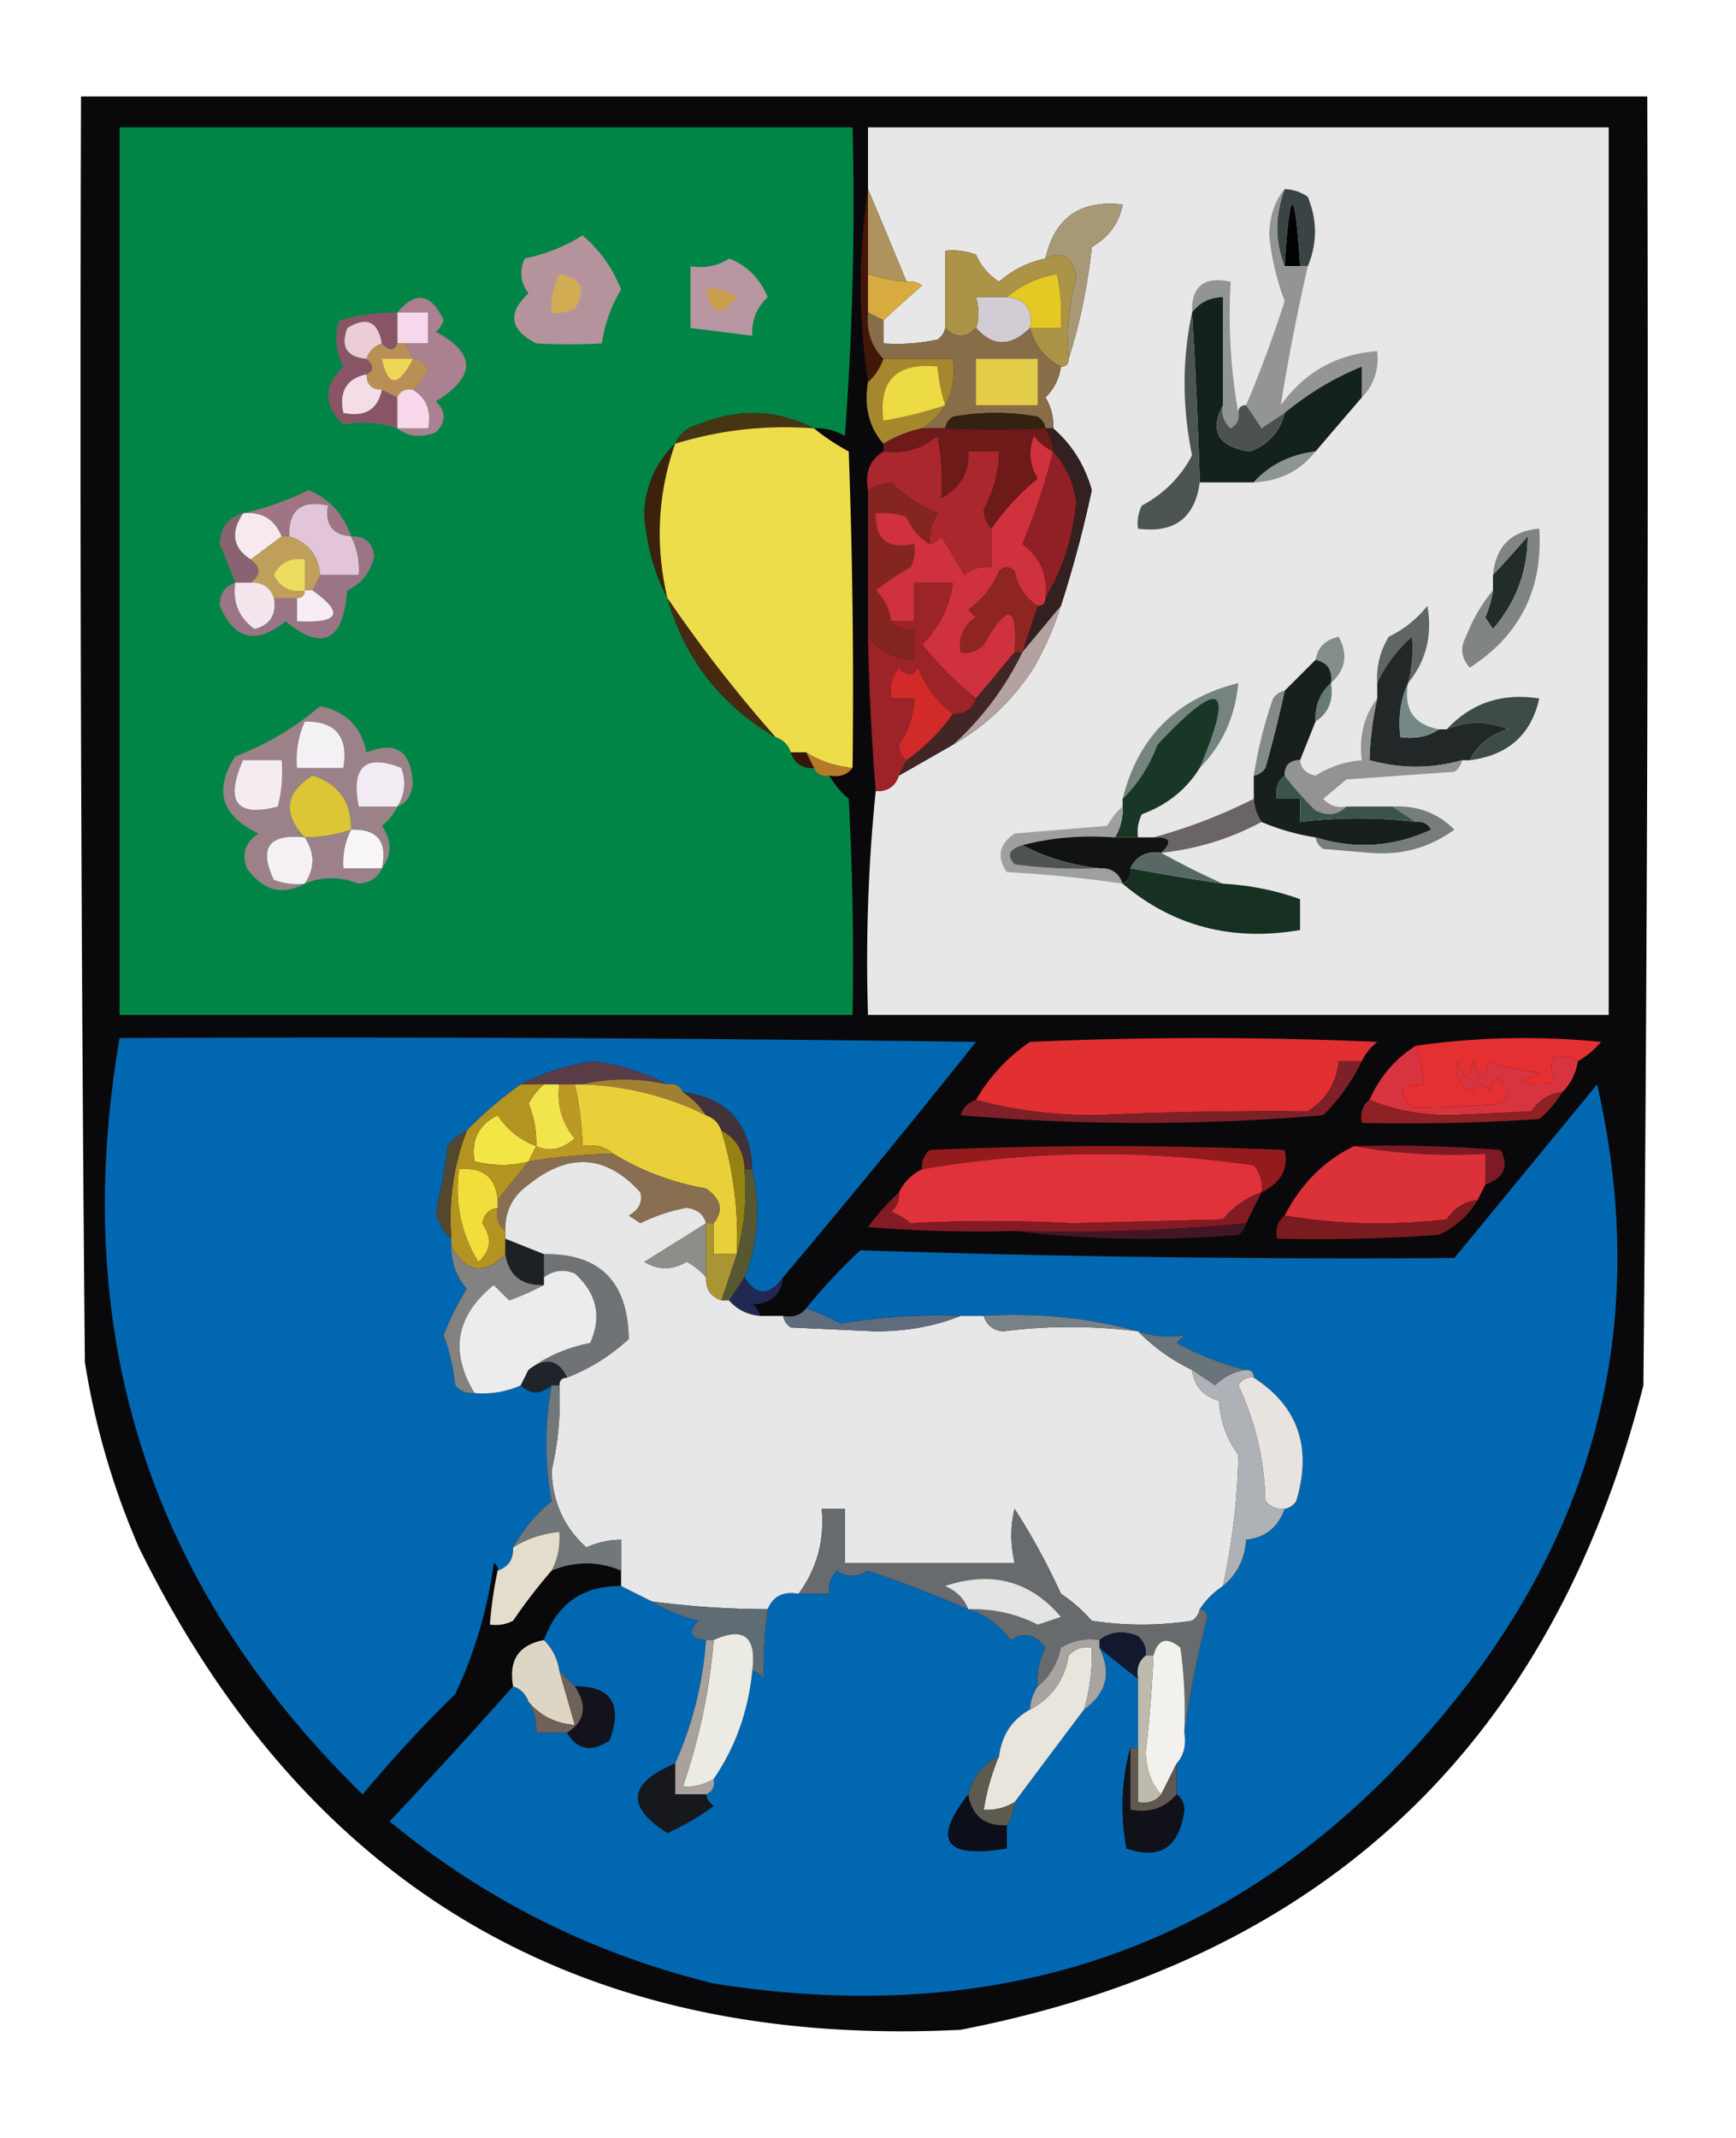 <svg xmlns="http://www.w3.org/2000/svg" width="225" height="277" style="shape-rendering:geometricPrecision;text-rendering:geometricPrecision;image-rendering:optimizeQuality;fill-rule:evenodd;clip-rule:evenodd"><path style="opacity:1" fill="#09090b" d="M10.5 12.5h203c.167 55.668 0 111.334-.5 167-11.876 46.52-41.376 74.353-88.5 83.5-49.246 2.464-84.746-18.369-106.5-62.5a99.137 99.137 0 0 1-7-24c-.5-54.666-.667-109.332-.5-164z"/><path style="opacity:1" fill="#008546" d="M105.5 55.5c-4.778-2.453-9.778-2.62-15-.5-1.442.377-2.442 1.21-3 2.5-2.471 2.384-3.805 5.384-4 9 .265 4.006 1.265 7.673 3 11 2.274 7.891 6.94 13.891 14 18 1 .333 1.667 1 2 2 .473 1.406 1.473 2.073 3 2 .342.838 1.008 1.172 2 1a10.515 10.515 0 0 0 2.5 3c.5 9.327.666 18.661.5 28h-95v-115h95a400.775 400.775 0 0 1-1 40 6.846 6.846 0 0 0-4-1z"/><path style="opacity:1" fill="#e7e7e7" d="M113.5 102.5c1.527.073 2.527-.594 3-2l7-4c4.268-2.433 7.768-5.766 10.5-10a42.3 42.3 0 0 0 3.5-8 150.777 150.777 0 0 0 4-15c-.9-3.216-2.567-5.882-5-8a6.845 6.845 0 0 0-1-4c1.13-1.122 1.797-2.456 2-4 .667 0 1-.333 1-1 1.468-4.608 2.468-9.44 3-14.5 2.206-1.25 3.539-3.084 4-5.5-5.494-.62-8.828 1.713-10 7-2.247.457-4.247 1.457-6 3-1.345-.847-2.345-2.013-3-3.5a8.435 8.435 0 0 0-4-.5v10c-.111.617-.444 1.117-1 1.5-2.31.497-4.643.663-7 .5v-3a208.311 208.311 0 0 1 5-4.5 2.427 2.427 0 0 0-2-.5 2722.24 2722.24 0 0 0-5-12v-8h96v115h-96c-.306-9.75.027-19.416 1-29z"/><path style="opacity:1" fill="#3a4444" d="M166.5 24.5a5.577 5.577 0 0 1 3 1c1.241 3.037 1.241 6.037 0 9h-1c-.667-10.667-1.333-10.667-2 0-1.282-3.23-1.282-6.564 0-10z"/><path style="opacity:1" fill="#000301" d="M168.5 34.5h-2c.667-10.667 1.333-10.667 2 0z"/><path style="opacity:1" fill="#43160a" d="M112.5 24.5v16c-.241 2.386.425 4.386 2 6-.432 1.21-1.099 2.21-2 3-1.255-8.475-1.255-16.808 0-25z"/><path style="opacity:1" fill="#a79976" d="M138.5 46.5c-.289-3.606.044-7.106 1-10.5-.525-2.764-1.858-3.598-4-2.5 1.172-5.287 4.506-7.62 10-7-.461 2.416-1.794 4.25-4 5.5-.532 5.06-1.532 9.892-3 14.5z"/><path style="opacity:1" fill="#af935c" d="M112.5 24.5a2722.24 2722.24 0 0 1 5 12 20.676 20.676 0 0 1-5-1v-11z"/><path style="opacity:1" fill="#b5939d" d="M75.5 30.5c2.198 1.85 3.864 4.183 5 7-1.286 2.126-2.12 4.459-2.5 7-2.85.15-5.683.15-8.5 0-3.426-1.76-3.76-3.926-1-6.5-1.054-1.388-1.22-2.888-.5-4.5 2.755-.57 5.255-1.57 7.5-3z"/><path style="opacity:1" fill="#b896a1" d="M94.5 33.5c2.309.888 3.976 2.554 5 5-1.45 1.35-2.117 3.017-2 5l-8-1v-8c1.915.285 3.581-.049 5-1z"/><path style="opacity:1" fill="#d2ac53" d="M72.5 35.5c2.89.499 3.556 1.999 2 4.5a4.932 4.932 0 0 1-3 .5c-.134-1.791.2-3.458 1-5z"/><path style="opacity:1" fill="#d7ab40" d="M112.5 35.5c1.617.538 3.284.871 5 1a2.427 2.427 0 0 1 2 .5 208.311 208.311 0 0 0-5 4.5l-2-1v-5z"/><path style="opacity:1" fill="#c99e4f" d="M91.5 37.5c1.478-.262 2.811.071 4 1-1.963 2.694-3.297 2.36-4-1z"/><path style="opacity:1" fill="#f6d7eb" d="M51.5 40.5h4v4h-4v-4z"/><path style="opacity:1" fill="#d4ccd4" d="M130.5 38.5c2.412.194 3.412 1.527 3 4-2.482 2.457-4.816 2.457-7 0 .426-1.028.426-2.361 0-4h4z"/><path style="opacity:1" fill="#ab9348" d="M135.5 33.5c2.142-1.098 3.475-.264 4 2.5-.956 3.394-1.289 6.894-1 10.5 0 .667-.333 1-1 1-2.022-1.007-3.355-2.674-4-5h4a24.935 24.935 0 0 0-.5-7c-2.533.45-4.7 1.45-6.5 3h-4c.426 1.639.426 2.972 0 4-1.333 1.333-2.667 1.333-4 0v-10a8.435 8.435 0 0 1 4 .5c.655 1.487 1.655 2.653 3 3.5 1.753-1.543 3.753-2.543 6-3z"/><path style="opacity:1" fill="#e4c824" d="M133.5 42.5c.412-2.473-.588-3.806-3-4 1.8-1.55 3.967-2.55 6.5-3 .497 2.31.663 4.643.5 7h-4z"/><path style="opacity:1" fill="#919594" d="M160.5 53.5c.131.876-.202 1.543-1 2-.886-.825-1.219-1.825-1-3v-14c-1.699.027-3.033.694-4 2-.116-3.41 1.55-4.744 5-4-.322 5.858.011 11.525 1 17z"/><path style="opacity:1" fill="#939594" d="M166.5 24.5c-1.282 3.436-1.282 6.77 0 10h3a285.506 285.506 0 0 0-3.5 18c3.102-4.3 7.269-6.633 12.5-7 .241 2.398-.426 4.398-2 6v-4c-3.593 1.467-6.926 3.467-10 6-.982.64-1.982 1.307-3 2a44.293 44.293 0 0 0-2-3c1.849-4.35 3.516-8.85 5-13.5a33.102 33.102 0 0 1-2-8.5c.039-2.452.706-4.452 2-6z"/><path style="opacity:1" fill="#edcdd5" d="M49.5 44.5c-1 .333-1.667 1-2 2-2.576-.222-3.41-1.555-2.5-4 2.501-1.556 4.001-.89 4.5 2z"/><path style="opacity:1" fill="#886d49" d="m112.5 40.5 2 1v3c2.357.163 4.69-.003 7-.5.556-.383.889-.883 1-1.5 1.333 1.333 2.667 1.333 4 0 2.184 2.457 4.518 2.457 7 0 .645 2.326 1.978 3.993 4 5-.203 1.544-.87 2.878-2 4a6.845 6.845 0 0 1 1 4h-1c-.111-.617-.444-1.117-1-1.5a30.499 30.499 0 0 0-11 0c-.556.383-.889.883-1 1.5h-3a10.162 10.162 0 0 0 3-3c.961-1.765 1.295-3.765 1-6h-9c-1.575-1.614-2.241-3.614-2-6z"/><path style="opacity:1" fill="#a6872e" d="M114.5 46.5h9c.295 2.235-.039 4.235-1 6a10.162 10.162 0 0 1-3 3 16.331 16.331 0 0 0-5 2c-1.869-2.135-2.536-4.802-2-8 .901-.79 1.568-1.79 2-3z"/><path style="opacity:1" fill="#895566" d="M51.5 40.5v4c-.438 1.006-1.104 1.006-2 0-.499-2.89-1.999-3.556-4.5-2-.91 2.445-.076 3.778 2.5 4 1.006.896 1.006 1.562 0 2-2.584.548-3.584 2.215-3 5 2.785.584 4.452-.416 5-3l2 1v4c-2.263-.756-4.597-.923-7-.5-2.6-2.459-2.6-4.959 0-7.5-1.02-1.932-1.187-3.932-.5-6 2.601-.73 5.101-1.063 7.5-1z"/><path style="opacity:1" fill="#ab8091" d="M51.5 55.5h4c.423-2.281-.244-3.948-2-5 .778-.656 1.444-1.489 2-2.5-.336-1.03-1.003-1.53-2-1.5l-1-2h3v-4h-4c2.37-2.84 4.37-2.506 6 1a3.646 3.646 0 0 1-1 1.5c5.21 2.791 5.21 5.791 0 9 1.333 1.333 1.333 2.667 0 4-1.887.78-3.554.613-5-.5z"/><path style="opacity:1" fill="#e3cd49" d="M126.5 46.5h8v6h-8v-6z"/><path style="opacity:1" fill="#eddb45" d="M122.5 52.5a53.796 53.796 0 0 1-8 2c-.645-5.194 1.689-7.528 7-7a20.691 20.691 0 0 0 1 5z"/><path style="opacity:1" fill="#ba8f57" d="M49.5 44.5c.896 1.006 1.562 1.006 2 0h1l1 2c.997-.03 1.664.47 2 1.5-.556 1.011-1.222 1.844-2 2.5-.992-.172-1.658.162-2 1l-2-1c-1.333 0-2-.667-2-2 1.006-.438 1.006-1.104 0-2 .333-1 1-1.667 2-2z"/><path style="opacity:1" fill="#eed756" d="M53.5 46.5c-1.874 3.665-3.207 3.665-4 0h4z"/><path style="opacity:1" fill="#f4dde6" d="M47.5 48.5c0 1.333.667 2 2 2-.548 2.584-2.215 3.584-5 3-.584-2.785.416-4.452 3-5z"/><path style="opacity:1" fill="#13221a" d="M158.5 52.5c-1.781 3.393-.614 5.393 3.5 6 2.401-.899 3.901-2.566 4.5-5 3.074-2.533 6.407-4.533 10-6v4a2968.346 2968.346 0 0 0-6 7c-3.302.412-5.969 1.745-8 4h-7a730.457 730.457 0 0 0-1-22c.967-1.306 2.301-1.973 4-2v14z"/><path style="opacity:1" fill="#f7d7e9" d="M53.5 50.5c1.756 1.052 2.423 2.719 2 5h-4v-4c.342-.838 1.008-1.172 2-1z"/><path style="opacity:1" fill="#463512" d="M105.5 55.5c-6.184-.465-12.184.201-18 2 .558-1.29 1.558-2.123 3-2.5 5.222-2.12 10.222-1.953 15 .5z"/><path style="opacity:1" fill="#342211" d="M135.5 55.5a133.39 133.39 0 0 1-13 0c.111-.617.444-1.117 1-1.5a30.499 30.499 0 0 1 11 0c.556.383.889.883 1 1.5z"/><path style="opacity:1" fill="#4b524f" d="M158.5 52.5c-.219 1.175.114 2.175 1 3 .798-.457 1.131-1.124 1-2 0-.667.333-1 1-1a44.293 44.293 0 0 1 2 3c1.018-.693 2.018-1.36 3-2-.599 2.434-2.099 4.101-4.5 5-4.114-.607-5.281-2.607-3.5-6z"/><path style="opacity:1" fill="#8c9591" d="M170.5 58.5c-1.965 2.512-4.632 3.845-8 4 2.031-2.255 4.698-3.588 8-4z"/><path style="opacity:1" fill="#6d1a19" d="M135.5 55.5c.61.891.943 1.891 1 3-.958-.453-1.792-1.12-2.5-2-.743 1.94-.576 3.774.5 5.5-2.366 1.957-4.366 4.124-6 6.5-.639-.597-.972-1.43-1-2.5 1.28-2.36 1.947-4.86 2-7.5h-4c.127 2.745-1.04 4.745-3.5 6a29.231 29.231 0 0 0-.5-8c-2.023 1.673-4.356 2.34-7 2v-1a16.331 16.331 0 0 1 5-2h3c4.158.211 8.492.211 13 0z"/><path style="opacity:1" fill="#4c5551" d="M154.5 40.5c.444 7.327.777 14.66 1 22-.627 4.619-3.294 6.619-8 6a4.934 4.934 0 0 1 .5-3c2.846-1.513 5.013-3.68 6.5-6.5-1.291-6.308-1.291-12.475 0-18.5z"/><path style="opacity:1" fill="#3c220b" d="M87.5 57.5c-2.27 6.528-2.604 13.194-1 20-1.735-3.327-2.735-6.994-3-11 .195-3.616 1.529-6.616 4-9z"/><path style="opacity:1" fill="#a9272d" d="M128.5 68.5v5c-1.322-.17-2.489.163-3.5 1l-3-5c-.383.556-.883.89-1.5 1a6.845 6.845 0 0 1 1-4c-2.289-.966-4.289-2.3-6-4a10.022 10.022 0 0 0-3 1c-.423-2.281.244-3.948 2-5 2.644.34 4.977-.327 7-2 .531 2.599.698 5.265.5 8 2.46-1.255 3.627-3.255 3.5-6h4c-.053 2.64-.72 5.14-2 7.5.028 1.07.361 1.903 1 2.5z"/><path style="opacity:1" fill="#902025" d="M136.5 58.5c1.641 1.787 2.641 3.954 3 6.5-.404 4.584-1.737 8.75-4 12.5.354-2.92-.646-5.254-3-7a85.29 85.29 0 0 0 4-12z"/><path style="opacity:1" fill="#9f7485" d="M45.5 69.5c-2.412-.194-3.412-1.527-3-4-3.45-.744-5.116.59-5 4h-1c-.9-2.227-2.567-3.227-5-3 2.88-.632 5.714-1.632 8.5-3 2.727 1.172 4.56 3.172 5.5 6z"/><path style="opacity:1" fill="#f7e9ef" d="M31.5 66.5c2.433-.227 4.1.773 5 3l-4 3c-2.345-1.488-2.679-3.488-1-6z"/><path style="opacity:1" fill="#332021" d="M135.5 55.5h1c2.433 2.118 4.1 4.784 5 8a150.777 150.777 0 0 1-4 15l-5 6 2-6c.667 0 1-.333 1-1 2.263-3.75 3.596-7.916 4-12.5-.359-2.546-1.359-4.713-3-6.5a5.727 5.727 0 0 0-1-3z"/><path style="opacity:1" fill="#e2c5d9" d="M45.5 69.5c.8 1.542 1.134 3.209 1 5h-5c-.231-2.563-1.565-4.23-4-5-.116-3.41 1.55-4.744 5-4-.412 2.473.588 3.806 3 4z"/><path style="opacity:1" fill="#85251f" d="M120.5 70.5c-1.337-.815-2.337-1.981-3-3.5a8.435 8.435 0 0 0-4-.5c-.116 3.41 1.55 4.744 5 4a4.934 4.934 0 0 1-.5 3 32.367 32.367 0 0 0-4.5 3c1.13 1.122 1.797 2.456 2 4 .709.904 1.709 1.237 3 1v4c-2.488-.183-4.488-1.183-6-3v-19a10.022 10.022 0 0 1 3-1c1.711 1.7 3.711 3.034 6 4a6.845 6.845 0 0 0-1 4z"/><path style="opacity:1" fill="#c09f5a" d="M36.5 69.5h1c2.435.77 3.769 2.437 4 5l-1 2h-1c0 .667-.333 1-1 1h-3c-.473-1.406-1.473-2.073-3-2 1.333-1 1.333-2 0-3l4-3z"/><path style="opacity:1" fill="#896371" d="M31.5 66.5c-1.679 2.512-1.345 4.512 1 6 1.333 1 1.333 2 0 3h-2a325.759 325.759 0 0 0-2-5c.061-2.153 1.061-3.486 3-4z"/><path style="opacity:1" fill="#ecdd60" d="M39.5 76.5c-1.846.278-3.18-.389-4-2 .82-1.611 2.154-2.278 4-2v4z"/><path style="opacity:1" fill="#222c29" d="M193.5 76.5v-2a208.89 208.89 0 0 0 4.5-5c-.009 4.524-1.509 8.524-4.5 12l-1-1.5a14.102 14.102 0 0 0 1-3.5z"/><path style="opacity:1" fill="#cf323c" d="M136.5 58.5a85.29 85.29 0 0 1-4 12c2.354 1.746 3.354 4.08 3 7 0 .667-.333 1-1 1-1.585-.974-2.585-2.474-3-4.5-.667-.667-1.333-.667-2 0-.864 2.071-2.197 3.738-4 5l1 1c-1.607 1.049-2.273 2.549-2 4.5 1.175.219 2.175-.114 3-1 3.105-5.474 4.438-5.14 4 1a583.831 583.831 0 0 1-5 6 45.506 45.506 0 0 1-7-7c2.248-2.237 3.581-4.904 4-8h-5v5h-3c-.203-1.544-.87-2.878-2-4a32.367 32.367 0 0 1 4.5-3 4.934 4.934 0 0 0 .5-3c-3.45.744-5.116-.59-5-4a8.435 8.435 0 0 1 4 .5c.663 1.519 1.663 2.685 3 3.5.617-.11 1.117-.444 1.5-1l3 5c1.011-.837 2.178-1.17 3.5-1v-5c1.634-2.376 3.634-4.543 6-6.5-1.076-1.726-1.243-3.56-.5-5.5.708.88 1.542 1.547 2.5 2z"/><path style="opacity:1" fill="#9c2328" d="M126.5 90.5c-.473 1.406-1.473 2.073-3 2-2.021-1.532-3.521-3.532-4.5-6-.741 1.14-1.575 1.14-2.5 0-.929 1.189-1.262 2.522-1 4h3c-.079 2.166-.746 4.166-2 6 .043.916.376 1.583 1 2l-1 2c-.473 1.406-1.473 2.073-3 2a324.751 324.751 0 0 1-1-20c1.512 1.817 3.512 2.817 6 3v-4c-1.291.237-2.291-.096-3-1h3v-5h5c-.419 3.096-1.752 5.763-4 8a45.506 45.506 0 0 0 7 7z"/><path style="opacity:1" fill="#eddd4b" d="M105.5 55.5c1.348 1.1 2.848 2.1 4.5 3 .5 13.663.667 27.33.5 41-2.185-.204-4.185-.87-6-2h-2c-.333-1-1-1.667-2-2a178.223 178.223 0 0 1-14-18c-1.604-6.806-1.27-13.472 1-20 5.816-1.799 11.816-2.465 18-2z"/><path style="opacity:1" fill="#8e2521" d="m134.5 78.5-2 6h-1c.438-6.14-.895-6.474-4-1-.825.886-1.825 1.219-3 1-.273-1.951.393-3.451 2-4.5l-1-1c1.803-1.262 3.136-2.929 4-5 .667-.667 1.333-.667 2 0 .415 2.026 1.415 3.526 3 4.5z"/><path style="opacity:1" fill="#5f6664" d="M182.5 88.5c.514-2.012.68-4.012.5-6-1.948 1.729-3.448 3.729-4.5 6a10.1 10.1 0 0 1 1.5-6 14.505 14.505 0 0 0 5-4c.68 3.78-.154 7.114-2.5 10z"/><path style="opacity:1" fill="#9b7585" d="M45.5 69.5c1.752-.082 2.752.75 3 2.5-.42 2.086-1.586 3.586-3.5 4.5-.51 6.593-3.177 7.926-8 4-3.803 3.075-6.636 2.408-8.5-2-.047-1.538.62-2.538 2-3-.368 2.556.465 4.556 2.5 6 2.02-.532 2.853-1.865 2.5-4h3v3c5.497.28 6.164-1.053 2-4l1-2h5c.134-1.791-.2-3.458-1-5z"/><path style="opacity:1" fill="#f8edf4" d="M39.5 76.5h1c4.164 2.947 3.497 4.28-2 4v-3c.667 0 1-.333 1-1z"/><path style="opacity:1" fill="#f5e6ee" d="M30.5 75.5h2c1.527-.073 2.527.594 3 2 .353 2.135-.48 3.468-2.5 4-2.035-1.444-2.868-3.444-2.5-6z"/><path style="opacity:1" fill="#808482" d="M193.5 76.5a14.102 14.102 0 0 1-1 3.5l1 1.5c2.991-3.476 4.491-7.476 4.5-12a208.89 208.89 0 0 1-4.5 5c.371-3.705 2.371-5.705 6-6 .508 7.807-2.492 13.807-9 18-1.114-1.223-1.281-2.556-.5-4 .876-2.258 2.043-4.258 3.5-6z"/><path style="opacity:1" fill="#858d8c" d="M172.5 88.5c.215-1.679-.452-2.679-2-3 .287-1.62 1.287-2.62 3-3 1.257 2.299.923 4.299-1 6z"/><path style="opacity:1" fill="#b3a29f" d="M137.5 78.5a42.3 42.3 0 0 1-3.5 8c-2.732 4.234-6.232 7.567-10.5 10 3.794-3.453 6.794-7.453 9-12l5-6z"/><path style="opacity:1" fill="#462910" d="M86.5 77.5a178.223 178.223 0 0 0 14 18c-7.06-4.109-11.726-10.109-14-18z"/><path style="opacity:1" fill="#422625" d="M131.5 84.5h1c-2.206 4.547-5.206 8.547-9 12l-7 4 1-2a25.615 25.615 0 0 0 6-6c1.527.073 2.527-.594 3-2 1.656-1.96 3.323-3.96 5-6z"/><path style="opacity:1" fill="#75847e" d="M155.5 99.5c4.586-10.828 2.752-11.828-5.5-3-1.026 2.739-2.526 5.072-4.5 7 2.014-8.014 7.014-13.014 15-15-.408 4.358-2.074 8.024-5 11z"/><path style="opacity:1" fill="#d22929" d="M123.5 92.5a25.615 25.615 0 0 1-6 6c-.624-.417-.957-1.084-1-2 1.254-1.834 1.921-3.834 2-6h-3c-.262-1.478.071-2.811 1-4 .925 1.14 1.759 1.14 2.5 0 .979 2.468 2.479 4.468 4.5 6z"/><path style="opacity:1" fill="#697975" d="M172.5 88.5c.38 2.198-.287 3.865-2 5-.098-2.053.569-3.72 2-5z"/><path style="opacity:1" fill="#222727" d="M182.5 88.5c-.968 2.107-1.302 4.44-1 7 1.915.284 3.581-.049 5-1h1c2.677-1.115 5.344-1.115 8 0-2.272.634-3.939 1.968-5 4h-1c-3.972 1.12-7.972 1.12-12 0a41.541 41.541 0 0 1 1-8v-2c1.052-2.271 2.552-4.271 4.5-6 .18 1.988.014 3.988-.5 6z"/><path style="opacity:1" fill="#18201c" d="M170.5 85.5c1.548.321 2.215 1.321 2 3-1.431 1.28-2.098 2.947-2 5l-2 5c-1.333 0-2 .667-2 2-.904.709-1.237 1.709-1 3h3v3c5.144-.619 10.144-.619 15 0 .876-.131 1.543.202 2 1-4.849 2.252-9.849 2.586-15 1a29.753 29.753 0 0 1-7-2 5.727 5.727 0 0 1-1-3v-3c.617-.111 1.117-.444 1.5-1a163.27 163.27 0 0 0 2.5-10l4-4z"/><path style="opacity:1" fill="#768885" d="M182.5 88.5c-.609 3.378.724 5.378 4 6-1.419.951-3.085 1.284-5 1-.302-2.56.032-4.893 1-7z"/><path style="opacity:1" fill="#3e4c46" d="M190.5 98.5c1.061-2.032 2.728-3.366 5-4-2.656-1.115-5.323-1.115-8 0 3.187-3.425 7.187-4.759 12-4-1.046 4.706-4.046 7.373-9 8z"/><path style="opacity:1" fill="#193726" d="M155.5 99.5c-1.75 2.81-4.25 4.81-7.5 6a4.934 4.934 0 0 0-.5 3h-3c.734-1.208 1.067-2.541 1-4v-1c1.974-1.928 3.474-4.261 4.5-7 8.252-8.828 10.086-7.828 5.5 3z"/><path style="opacity:1" fill="#848a88" d="M166.5 89.5a163.27 163.27 0 0 1-2.5 10c-.383.556-.883.889-1.5 1a56.435 56.435 0 0 1 2.5-10c.383-.556.883-.89 1.5-1z"/><path style="opacity:1" fill="#9b8288" d="M51.5 104.5c-.453.958-1.12 1.792-2 2.5 1.307 1.943 1.307 3.777 0 5.5.744-3.45-.59-5.116-4-5 .032-3.619-1.635-5.953-5-7-3.551 2.219-3.885 4.885-1 8-4.658-.485-5.992 1.348-4 5.5a8.43 8.43 0 0 0 4 .5c-2.93 1.574-5.43.908-7.5-2-.711-1.867-.211-3.367 1.5-4.5-4.834-2.307-5.834-5.64-3-10a37.507 37.507 0 0 0 11-6.5c3.333.667 5.333 2.667 6 6 3.795-1.554 5.795-.221 6 4-.14 1.53-.806 2.53-2 3z"/><path style="opacity:1" fill="#f4f1f5" d="M39.5 93.5c3.985-.06 5.652 1.94 5 6h-6c-.175-2.12.159-4.12 1-6z"/><path style="opacity:1" fill="#35150c" d="M102.5 97.5h2l1 2c-1.527.073-2.527-.594-3-2z"/><path style="opacity:1" fill="#f5ecf2" d="M31.5 98.5h5a18.437 18.437 0 0 1-.5 6c-5.349 1.395-6.849-.605-4.5-6z"/><path style="opacity:1" fill="#f2ebf3" d="M51.5 104.5h-5c-1.008-5.167.825-6.834 5.5-5 .64 1.765.473 3.432-.5 5z"/><path style="opacity:1" fill="#b67b2a" d="M104.5 97.5c1.815 1.13 3.815 1.796 6 2-.709.904-1.709 1.237-3 1-.992.172-1.658-.162-2-1l-1-2z"/><path style="opacity:1" fill="#939295" d="M178.5 90.5a41.541 41.541 0 0 0-1 8c4.028 1.12 8.028 1.12 12 0-.111.617-.444 1.117-1 1.5l-14 1-3 2.5c.825.886 1.825 1.219 3 1-1.101 1.098-2.434 1.265-4 .5a43.86 43.86 0 0 1-4-4.5c0-1.333.667-2 2-2 .12 1.086.787 1.753 2 2a13.14 13.14 0 0 1 6-2c-.389-3.053.277-5.72 2-8z"/><path style="opacity:1" fill="#dcc635" d="M45.5 107.5c-1.935.65-3.935.983-6 1-2.885-3.115-2.551-5.781 1-8 3.365 1.047 5.032 3.381 5 7z"/><path style="opacity:1" fill="#3b5449" d="M166.5 100.5a43.86 43.86 0 0 0 4 4.5c1.566.765 2.899.598 4-.5h6l3 2c-4.856-.619-9.856-.619-15 0v-3h-3c-.237-1.291.096-2.291 1-3z"/><path style="opacity:1" fill="#6a6467" d="M162.5 103.5a5.727 5.727 0 0 0 1 3c-4.033 2.176-8.367 3.51-13 4 1.531-1.425 1.198-2.091-1-2a69.195 69.195 0 0 0 13-5z"/><path style="opacity:1" fill="#9ea09f" d="M145.5 104.5c.067 1.459-.266 2.792-1 4-4.202-.317-8.202.017-12 1-1.733.508-2.066 1.341-1 2.5 3.652.499 7.318.665 11 .5 1.527-.073 2.527.594 3 2a163.52 163.52 0 0 0-15-1.5c-1.36-1.938-1.027-3.604 1-5l12-1c.566-.995 1.233-1.828 2-2.5z"/><path style="opacity:1" fill="#f6f0f4" d="M39.5 108.5c1.333 2 1.333 4 0 6a8.43 8.43 0 0 1-4-.5c-1.992-4.152-.658-5.985 4-5.5z"/><path style="opacity:1" fill="#f8f5f8" d="M45.5 107.5c3.41-.116 4.744 1.55 4 5h-5c-.134-1.792.2-3.458 1-5z"/><path style="opacity:1" fill="#111312" d="M144.5 108.5h5c2.198-.091 2.531.575 1 2-1.88-.271-3.213.396-4 2 .172.992-.162 1.658-1 2-.473-1.406-1.473-2.073-3-2-3.619-.381-6.952-1.381-10-3 3.798-.983 7.798-1.317 12-1z"/><path style="opacity:1" fill="#767d7b" d="M180.5 104.5c3.186-.163 5.853.837 8 3-3.253 2.361-6.92 3.361-11 3l-6-.5c-.556-.383-.889-.883-1-1.5 5.151 1.586 10.151 1.252 15-1-.457-.798-1.124-1.131-2-1l-3-2z"/><path style="opacity:1" fill="#4f5450" d="M132.5 109.5c3.048 1.619 6.381 2.619 10 3a60.931 60.931 0 0 1-11-.5c-1.066-1.159-.733-1.992 1-2.5z"/><path style="opacity:1" fill="#163122" d="M146.5 112.5c3.962.738 7.962 1.405 12 2 3.483.191 6.816.857 10 2v4c-8.794 1.525-16.46-.475-23-6 .838-.342 1.172-1.008 1-2z"/><path style="opacity:1" fill="#586863" d="M150.5 110.5a104.838 104.838 0 0 0 8 4 321.314 321.314 0 0 1-12-2c.787-1.604 2.12-2.271 4-2z"/><path style="opacity:1" fill="#9c818b" d="M45.5 107.5c-.8 1.542-1.134 3.208-1 5h5c-.47 1.193-1.47 1.86-3 2-2.423-.947-4.757-.947-7 0 1.333-2 1.333-4 0-6a19.222 19.222 0 0 0 6-1z"/><path style="opacity:1" fill="#0167b1" d="M101.5 165.5c-1.832 2.457-3.5 2.457-5 0 1.775-4.46 2.109-9.127 1-14-.245-5.908-3.245-9.241-9-10-.342-.838-1.008-1.172-2-1-2.913-1.502-6.08-2.502-9.5-3-3.42.498-6.587 1.498-9.5 3a47.154 47.154 0 0 0-7 6c-.958.453-1.792 1.119-2.5 2a65.742 65.742 0 0 1-1.5 8.5c.308 1.459.975 2.626 2 3.5v1c-.023 2.1.644 3.933 2 5.5a34.86 34.86 0 0 0-3 6 26.689 26.689 0 0 1 1.5 6.5c.67.752 1.504 1.086 2.5 1 2.12.175 4.12-.159 6-1 1.205 1.186 2.539 1.186 4 0-.926 5.039-.926 10.039 0 15-2.06 1.722-3.727 3.722-5 6 .073 1.527-.594 2.527-2 3 .065-.438-.101-.772-.5-1a57.349 57.349 0 0 1-5 17 174.081 174.081 0 0 0-12 13c-27.587-26.933-38.087-59.6-31.5-98 37.002-.167 74.001 0 111 .5a1434.217 1434.217 0 0 1-25 30.5z"/><path style="opacity:1" fill="#e22f31" d="M176.5 137.5h-3c-.244 2.763-1.577 4.929-4 6.5a480.828 480.828 0 0 0-27.5.5c-5.546-.005-10.712-.672-15.5-2a22.91 22.91 0 0 1 7-7.5c15-.667 30-.667 45 0-.881.708-1.547 1.542-2 2.5z"/><path style="opacity:1" fill="#e53031" d="M204.5 137.5c-3.036-1.461-4.036-.627-3 2.5-1.333.667-2.667.667-4 0l2-1a26.67 26.67 0 0 1-6.5-1.5c-.667 2.667-1.333 2.667-2 0-.667 2.667-1.333 2.667-2 0-.551 1.853.115 3.187 2 4 .667-1.333 1.333-1.333 2 0 .805-2.401 1.638-2.234 2.5.5l-1 1c-4.033.35-7.867.517-11.5.5-2.048-2.006-1.548-3.006 1.5-3a20.69 20.69 0 0 0-1-5 99.585 99.585 0 0 1 24-.5 10.515 10.515 0 0 1-3 2.5z"/><path style="opacity:1" fill="#5a3c47" d="M86.5 140.5c-3.84-.835-7.506-.835-11 0h-8c2.913-1.502 6.08-2.502 9.5-3 3.42.498 6.587 1.498 9.5 3z"/><path style="opacity:1" fill="#0167b1" d="M66.5 218.5c1 .333 1.667 1 2 2 .734 1.208 1.067 2.541 1 4h4c1.328 2.245 3.161 2.578 5.5 1 1.713-4.699.213-7.032-4.5-7l-2-2c-.233-1.562-.9-2.895-2-4 1.7-4.705 5.034-7.038 10-7l4 2c1.777 1.1 3.777 1.934 6 2.5-1.382 1.461-1.05 2.294 1 2.5a47.096 47.096 0 0 1-4 16c-6.069 2.566-6.402 5.566-1 9a33.924 33.924 0 0 0 6-3.5c-.556-.383-.89-.883-1-1.5.838-.342 1.172-1.008 1-2 2.824-4.13 4.49-8.797 5-14 .617.111 1.117.444 1.5 1-.076-3.102.09-6.102.5-9 .683-1.676 2.017-2.343 4-2h4c-.219-1.175.114-2.175 1-3 1.211.89 2.545.89 4 0a178.318 178.318 0 0 1 13 5c2.205.698 4.039 2.032 5.5 4 1.68-1.103 3.18-.77 4.5 1a9.108 9.108 0 0 0-1 5 5.727 5.727 0 0 0-1 3c-2.322 1.302-3.655 3.302-4 6-2.087 1.085-3.42 2.751-4 5-4.706 6.008-3.039 8.341 5 7v-3a5.727 5.727 0 0 0 1-3c3.012-4.038 6.012-8.038 9-12 2.911-2.072 3.578-4.738 2-8a119.872 119.872 0 0 0 5 4v9h-1c-1.147 4.146-1.314 8.48-.5 13 4.355 1.516 6.855-.151 7.5-5-.043-.916-.376-1.583-1-2v-4c.934-1.068 1.268-2.401 1-4a126.679 126.679 0 0 1 3-15c-.124-.607-.457-.94-1-1a10.165 10.165 0 0 1 3-3c1.846-1.53 2.846-3.53 3-6 2.481-.274 4.147-1.607 5-4 .617-.111 1.117-.444 1.5-1 2.096-6.931.263-12.264-5.5-16 0-.667-.333-1-1-1-3.041-.729-6.041-1.896-9-3.5l1-1c-2.11.347-4.11.18-6-.5-6.409-1.766-13.076-2.432-20-2h-3c-5.516-.189-10.683.144-15.5 1a39.064 39.064 0 0 0-4.5-2 73.503 73.503 0 0 1 7-7.5 1956.67 1956.67 0 0 0 77 1l18.5-22.5c6.538 28.705.871 54.705-17 78-24.788 32.046-57.288 44.88-97.5 38.5-15.653-3.826-29.653-10.826-42-21a830.133 830.133 0 0 0 16-17.5z"/><path style="opacity:1" fill="#f1e44c" d="M70.5 140.5h2c-.338 2.657.329 4.99 2 7-1.669 1.473-3.335 1.806-5 1a12.988 12.988 0 0 0-1-5.5c.556-1.011 1.222-1.844 2-2.5z"/><path style="opacity:1" fill="#a08132" d="M75.5 140.5c3.494-.835 7.16-.835 11 0 .992-.172 1.658.162 2 1a10.177 10.177 0 0 1 3 3c-4.972-2.465-10.306-3.798-16-4z"/><path style="opacity:1" fill="#d8343f" d="M183.5 135.5a20.69 20.69 0 0 1 1 5c-3.048-.006-3.548.994-1.5 3 3.633.017 7.467-.15 11.5-.5l1-1c-.862-2.734-1.695-2.901-2.5-.5-.667-1.333-1.333-1.333-2 0-1.885-.813-2.551-2.147-2-4 .667 2.667 1.333 2.667 2 0 .667 2.667 1.333 2.667 2 0a26.67 26.67 0 0 0 6.5 1.5l-2 1c1.333.667 2.667.667 4 0-1.036-3.127-.036-3.961 3-2.5-.233 1.562-.9 2.895-2 4-1.696.185-3.029 1.019-4 2.5l-10.5.5c-3.902-.012-7.402-.679-10.5-2 1.333-2.993 3.333-5.327 6-7z"/><path style="opacity:1" fill="#e9cf39" d="M74.5 140.5h1c5.694.202 11.028 1.535 16 4 1 .333 1.667 1 2 2 1.585 5.178 2.252 10.512 2 16h-3v-4c1.3-1.653.966-3.153-1-4.5-4.337-.767-8.337-2.267-12-4.5-1.068-.934-2.401-1.268-4-1a41.58 41.58 0 0 0-1-8z"/><path style="opacity:1" fill="#7d2028" d="M176.5 137.5a25.497 25.497 0 0 1-5 7 276.694 276.694 0 0 1-47 0c.355-1.022 1.022-1.689 2-2 4.788 1.328 9.954 1.995 15.5 2a480.828 480.828 0 0 1 27.5-.5c2.423-1.571 3.756-3.737 4-6.5h3z"/><path style="opacity:1" fill="#8d2124" d="M202.5 141.5a14.698 14.698 0 0 1-3 3.5c-7.659.5-15.326.666-23 .5-.237-1.291.096-2.291 1-3 3.098 1.321 6.598 1.988 10.5 2l10.5-.5c.971-1.481 2.304-2.315 4-2.5z"/><path style="opacity:1" fill="#f3e546" d="m69.5 148.5-1 2c-2.169.582-4.502.582-7 0-.478-2.778.522-4.778 3-6 1.266 1.904 2.933 3.237 5 4z"/><path style="opacity:1" fill="#42323a" d="M88.5 141.5c5.755.759 8.755 4.092 9 10h-1c-.092-2.348-1.092-4.014-3-5-.333-1-1-1.667-2-2a10.177 10.177 0 0 0-3-3z"/><path style="opacity:1" fill="#931b1c" d="M163.5 154.5c.17-1.322-.163-2.489-1-3.5-14.437-2.107-28.77-1.94-43 .5-.086-.996.248-1.829 1-2.5a528.986 528.986 0 0 1 46 0c.551 2.391-.449 4.225-3 5.5z"/><path style="opacity:1" fill="#7d1a25" d="M175.5 148.5c6.342-.166 12.675 0 19 .5 1.112 2.108.446 3.608-2 4.5v-4c-5.858.322-11.525-.011-17-1z"/><path style="opacity:1" fill="#b39420" d="M67.5 140.5h3c-.778.656-1.444 1.489-2 2.5a12.988 12.988 0 0 1 1 5.5c-2.067-.763-3.734-2.096-5-4-2.478 1.222-3.478 3.222-3 6 2.498.582 4.831.582 7 0a813.979 813.979 0 0 0-4 5c-.246-2.97-1.912-4.303-5-4-.577 4.369.257 8.369 2.5 12 1.646-1.441 1.813-3.108.5-5 .247-1.213.914-1.88 2-2-.237 1.291.096 2.291 1 3v3c-2.696 2.747-5.03 2.414-7-1v-1c-.382-4.862.284-9.528 2-14a47.154 47.154 0 0 1 7-6z"/><path style="opacity:1" fill="#bc9824" d="M72.5 140.5h2a41.58 41.58 0 0 1 1 8c1.599-.268 2.932.066 4 1a72.033 72.033 0 0 0-11 1l1-2c1.665.806 3.331.473 5-1-1.671-2.01-2.338-4.343-2-7z"/><path style="opacity:1" fill="#df323b" d="M163.5 154.5c-1.949.684-3.615 1.851-5 3.5l-19.5.5c-7.207-.37-14.207-.37-21 0a9.454 9.454 0 0 0-2.5-1.5c.752-.671 1.086-1.504 1-2.5a6.547 6.547 0 0 1 3-3c14.23-2.44 28.563-2.607 43-.5.837 1.011 1.17 2.178 1 3.5z"/><path style="opacity:1" fill="#896f52" d="M79.5 149.5c3.663 2.233 7.663 3.733 12 4.5 1.966 1.347 2.3 2.847 1 4.5h-1c-.291-1.149-1.124-1.816-2.5-2a22.19 22.19 0 0 0-6 2l-1.5-1c1.311-.758 1.811-1.758 1.5-3-4.41-4.88-9.243-5.214-14.5-1-2.071 1.476-3.071 3.476-3 6-.904-.709-1.237-1.709-1-3v-1a813.979 813.979 0 0 1 4-5 72.033 72.033 0 0 1 11-1z"/><path style="opacity:1" fill="#db323a" d="M175.5 148.5c5.475.989 11.142 1.322 17 1v4l-1 2c-1.696.185-3.029 1.019-4 2.5-7.179.821-14.179.655-21-.5 2.111-4.112 5.111-7.112 9-9z"/><path style="opacity:1" fill="#f1de3b" d="M64.5 155.5v1c-1.086.12-1.753.787-2 2 1.313 1.892 1.146 3.559-.5 5-2.243-3.631-3.077-7.631-2.5-12 3.088-.303 4.754 1.03 5 4z"/><path style="opacity:1" fill="#968113" d="M93.5 146.5c1.908.986 2.908 2.652 3 5 .315 3.871-.018 7.538-1 11 .252-5.488-.415-10.822-2-16z"/><path style="opacity:1" fill="#534730" d="M60.5 146.5c-1.716 4.472-2.382 9.138-2 14-1.025-.874-1.692-2.041-2-3.5a65.742 65.742 0 0 0 1.5-8.5c.708-.881 1.542-1.547 2.5-2z"/><path style="opacity:1" fill="#575732" d="M96.5 151.5h1c1.109 4.873.775 9.54-1 14l-2 3h-1l2-6c.982-3.462 1.315-7.129 1-11z"/><path style="opacity:1" fill="#841b24" d="M116.5 154.5c.086.996-.248 1.829-1 2.5.916.374 1.75.874 2.5 1.5 6.793-.37 13.793-.37 21 0l19.5-.5c1.385-1.649 3.051-2.816 5-3.5l-2 4a243.066 243.066 0 0 1-30 1c-6.342.166-12.675 0-19-.5a32.6 32.6 0 0 1 4-4.5z"/><path style="opacity:1" fill="#431625" d="M161.5 158.5c-.111.617-.444 1.117-1 1.5-9.842.825-19.509.658-29-.5 10.052.284 20.052-.05 30-1z"/><path style="opacity:1" fill="#7a1b1f" d="M191.5 155.5c-1.173 2.004-2.84 3.504-5 4.5-6.992.5-13.992.666-21 .5-.237-1.291.096-2.291 1-3 6.821 1.155 13.821 1.321 21 .5.971-1.481 2.304-2.315 4-2.5z"/><path style="opacity:1" fill="#8c8f87" d="M91.5 158.5v7c-.656-.778-1.489-1.444-2.5-2-1.882 1.106-3.716 1.106-5.5 0a2678.17 2678.17 0 0 0 8-5z"/><path style="opacity:1" fill="#1d2124" d="m65.5 160.5 5 2v4c-2.9.092-4.567-1.241-5-4v-2z"/><path style="opacity:1" fill="#aa9534" d="M91.5 158.5h1v4h3l-2 6c-1.406-.473-2.073-1.473-2-3v-7z"/><path style="opacity:1" fill="#838280" d="M58.5 161.5c1.97 3.414 4.304 3.747 7 1 .433 2.759 2.1 4.092 5 4a36.287 36.287 0 0 1-4.5 2l-2-2c-4.912 3.97-5.745 8.637-2.5 14-.996.086-1.83-.248-2.5-1a26.689 26.689 0 0 0-1.5-6.5 34.86 34.86 0 0 1 3-6c-1.356-1.567-2.023-3.4-2-5.5z"/><path style="opacity:1" fill="#707376" d="M70.5 162.5c7.216-.118 10.883 3.548 11 11-2.387 2.189-5.053 3.856-8 5-1.107-2.347-2.774-2.68-5-1 2.232-1.695 4.9-2.862 8-3.5 1.513-3.429.847-6.429-2-9-1.428-.579-2.762-.412-4 .5v-3z"/><path style="opacity:1" fill="#212950" d="M96.5 165.5c1.5 2.457 3.168 2.457 5 0-.256 2.276-1.59 3.443-4 3.5.556.383.89.883 1 1.5-1.653-.16-2.986-.826-4-2l2-3z"/><path style="opacity:1" fill="#ececec" d="m68.5 177.5-1 2c-1.88.841-3.88 1.175-6 1-3.245-5.363-2.412-10.03 2.5-14l2 2a36.287 36.287 0 0 0 4.5-2v-1c1.238-.912 2.572-1.079 4-.5 2.847 2.571 3.513 5.571 2 9-3.1.638-5.768 1.805-8 3.5z"/><path style="opacity:1" fill="#e7e7e7" d="M91.5 158.5a2678.17 2678.17 0 0 1-8 5c1.784 1.106 3.618 1.106 5.5 0 1.011.556 1.844 1.222 2.5 2-.073 1.527.594 2.527 2 3h1c1.014 1.174 2.347 1.84 4 2h3c.111.617.444 1.117 1 1.5l11 .5c4.065-.011 7.732-.678 11-2h3c.366 1.195 1.199 1.861 2.5 2 5.773-.738 11.606-.738 17.5 0a24.832 24.832 0 0 0 7 5c.262 2.064 1.429 3.397 3.5 4 .151 2.619.985 4.953 2.5 7-.097 5.616-.764 11.282-2 17a10.165 10.165 0 0 0-3 3c-.111.617-.444 1.117-1 1.5a42.479 42.479 0 0 1-13 0 19.887 19.887 0 0 0-4-3.5 85.864 85.864 0 0 0-6-11c-.557 2.218-.557 4.551 0 7h-22v-7h-3c.377 4.107-.623 7.774-3 11-1.983-.343-3.317.324-4 2a113.716 113.716 0 0 1-15-1l-4-2v-6c-1.56.019-3.06.352-4.5 1-2.906-2.594-4.406-5.928-4.5-10a39.65 39.65 0 0 0 1-11c0-.667.333-1 1-1 2.947-1.144 5.613-2.811 8-5-.117-7.452-3.784-11.118-11-11l-5-2v-1c-.071-2.524.929-4.524 3-6 5.257-4.214 10.09-3.88 14.5 1 .311 1.242-.189 2.242-1.5 3l1.5 1a22.19 22.19 0 0 1 6-2c1.376.184 2.209.851 2.5 2z"/><path style="opacity:1" fill="#606c7c" d="M104.5 169.5c1.53.567 3.03 1.233 4.5 2 4.817-.856 9.984-1.189 15.5-1-3.268 1.322-6.935 1.989-11 2l-11-.5c-.556-.383-.889-.883-1-1.5 1.291.237 2.291-.096 3-1z"/><path style="opacity:1" fill="#788186" d="M127.5 170.5c6.924-.432 13.591.234 20 2-5.894-.738-11.727-.738-17.5 0-1.301-.139-2.134-.805-2.5-2z"/><path style="opacity:1" fill="#69737a" d="M147.5 172.5c1.89.68 3.89.847 6 .5l-1 1c2.959 1.604 5.959 2.771 9 3.5-1.544.203-2.878.87-4 2a185.977 185.977 0 0 0-3-2 24.832 24.832 0 0 1-7-5z"/><path style="opacity:1" fill="#1e242a" d="M73.5 178.5c-.667 0-1 .333-1 1h-1c-1.461 1.186-2.795 1.186-4 0l1-2c2.226-1.68 3.893-1.347 5 1z"/><path style="opacity:1" fill="#e8e3de" d="M162.5 178.5c5.763 3.736 7.596 9.069 5.5 16-.383.556-.883.889-1.5 1-.996.086-1.829-.248-2.5-1-.114-5.263-1.281-10.263-3.5-15 .457-.798 1.124-1.131 2-1z"/><path style="opacity:1" fill="#aeb1b6" d="M154.5 177.5c.982.641 1.982 1.307 3 2 1.122-1.13 2.456-1.797 4-2 .667 0 1 .333 1 1-.876-.131-1.543.202-2 1 2.219 4.737 3.386 9.737 3.5 15 .671.752 1.504 1.086 2.5 1-.853 2.393-2.519 3.726-5 4-.154 2.47-1.154 4.47-3 6 1.236-5.718 1.903-11.384 2-17-1.515-2.047-2.349-4.381-2.5-7-2.071-.603-3.238-1.936-3.5-4z"/><path style="opacity:1" fill="#727879" d="M71.5 179.5h1a39.65 39.65 0 0 1-1 11c.094 4.072 1.594 7.406 4.5 10 1.44-.648 2.94-.981 4.5-1v4c-2.965-1.234-5.965-1.234-9 0 .8-1.542 1.134-3.208 1-5-2.185.204-4.185.87-6 2 1.273-2.278 2.94-4.278 5-6-.926-4.961-.926-9.961 0-15z"/><path style="opacity:1" fill="#e4ddcb" d="M71.5 203.5a69.058 69.058 0 0 0-5 6.5 4.934 4.934 0 0 1-3 .5 51.648 51.648 0 0 1 1-7c1.406-.473 2.073-1.473 2-3 1.815-1.13 3.815-1.796 6-2 .134 1.792-.2 3.458-1 5z"/><path style="opacity:1" fill="#686b6e" d="M155.5 208.5c.543.06.876.393 1 1a126.679 126.679 0 0 0-3 15 60.931 60.931 0 0 0-.5-11c-1.756-1.485-2.923-1.152-3.5 1h-1c.086-.996-.248-1.829-1-2.5-1.887-.78-3.554-.613-5 .5-1.788-.285-3.455.048-5 1-.457 2.098-1.457 3.764-3 5a9.108 9.108 0 0 1 1-5c-1.32-1.77-2.82-2.103-4.5-1-1.461-1.968-3.295-3.302-5.5-4a178.318 178.318 0 0 0-13-5c-1.455.89-2.789.89-4 0-.886.825-1.219 1.825-1 3h-4c2.377-3.226 3.377-6.893 3-11h3v7h22c-.557-2.449-.557-4.782 0-7a85.864 85.864 0 0 1 6 11 19.887 19.887 0 0 1 4 3.5c4.333.667 8.667.667 13 0 .556-.383.889-.883 1-1.5z"/><path style="opacity:1" fill="#e4e4e3" d="M125.5 208.5c-.507-1.359-1.507-2.359-3-3 6.02-2.005 11.02-.672 15 4l-3 1c-2.775-1.423-5.775-2.089-9-2z"/><path style="opacity:1" fill="#606c73" d="M84.5 207.5c4.972.664 9.972.997 15 1a54.655 54.655 0 0 0-.5 9c-.383-.556-.883-.889-1.5-1 .578-4.435-1.09-5.768-5-4h-1c-2.05-.206-2.382-1.039-1-2.5-2.223-.566-4.223-1.4-6-2.5z"/><path style="opacity:1" fill="#ebebe4" d="M97.5 216.5c-.51 5.203-2.176 9.87-5 14-1.208.734-2.541 1.067-4 1a78.14 78.14 0 0 0 4-19c3.91-1.768 5.578-.435 5 4z"/><path style="opacity:1" fill="#12182e" d="M148.5 214.5c-.904.709-1.237 1.709-1 3a119.872 119.872 0 0 1-5-4v-1c1.446-1.113 3.113-1.28 5-.5.752.671 1.086 1.504 1 2.5z"/><path style="opacity:1" fill="#e7e5dc" d="M140.5 221.5a2840.874 2840.874 0 0 0-9 12c-1.208.734-2.541 1.067-4 1a29.417 29.417 0 0 1 2-7c.345-2.698 1.678-4.698 4-6 2.802-1.476 4.468-3.809 5-7 .825-.886 1.825-1.219 3-1a24.93 24.93 0 0 1-1 8z"/><path style="opacity:1" fill="#f3f1eb" d="M153.5 224.5c.268 1.599-.066 2.932-1 4l-2 4c-1.287-1.371-1.953-3.205-2-5.5.476-4.16.809-8.327 1-12.5.577-2.152 1.744-2.485 3.5-1 .499 3.652.665 7.318.5 11z"/><path style="opacity:1" fill="#a9a19c" d="M91.5 212.5h1a78.14 78.14 0 0 1-4 19c1.459.067 2.792-.266 4-1 .172.992-.162 1.658-1 2h-4v-4a47.096 47.096 0 0 0 4-16z"/><path style="opacity:1" fill="#ddd6c4" d="M70.5 212.5c1.1 1.105 1.767 2.438 2 4l2 7c-2.488-.183-4.488-1.183-6-3-.333-1-1-1.667-2-2-.609-3.378.724-5.378 4-6z"/><path style="opacity:1" fill="#a7a4a1" d="M142.5 212.5v1c1.578 3.262.911 5.928-2 8a24.93 24.93 0 0 0 1-8c-1.175-.219-2.175.114-3 1-.532 3.191-2.198 5.524-5 7a5.727 5.727 0 0 1 1-3c1.543-1.236 2.543-2.902 3-5 1.545-.952 3.212-1.285 5-1z"/><path style="opacity:1" fill="#14131d" d="M74.5 218.5c4.713-.032 6.213 2.301 4.5 7-2.339 1.578-4.172 1.245-5.5-1 2.345-1.488 2.679-3.488 1-6z"/><path style="opacity:1" fill="#6f625a" d="m72.5 216.5 2 2c1.679 2.512 1.345 4.512-1 6h-4c.067-1.459-.266-2.792-1-4 1.512 1.817 3.512 2.817 6 3l-2-7z"/><path style="opacity:1" fill="#bcbbae" d="M148.5 214.5h1c-.191 4.173-.524 8.34-1 12.5.047 2.295.713 4.129 2 5.5-.709.904-1.709 1.237-3 1v-16c-.237-1.291.096-2.291 1-3z"/><path style="opacity:1" fill="#17181d" d="M87.5 228.5v4h4c.11.617.444 1.117 1 1.5a33.924 33.924 0 0 1-6 3.5c-5.402-3.434-5.069-6.434 1-9z"/><path style="opacity:1" fill="#605851" d="M146.5 226.5h1v7c1.291.237 2.291-.096 3-1l2-4v4c-1.49 1.78-3.49 2.446-6 2v-8z"/><path style="opacity:1" fill="#0c0e19" d="M125.5 232.5c.467 2.797 2.133 4.131 5 4v3c-8.039 1.341-9.706-.992-5-7z"/><path style="opacity:1" fill="#5c5b4f" d="M129.5 227.5a29.417 29.417 0 0 0-2 7c1.459.067 2.792-.266 4-1a5.727 5.727 0 0 1-1 3c-2.867.131-4.533-1.203-5-4 .58-2.249 1.913-3.915 4-5z"/><path style="opacity:1" fill="#111119" d="M146.5 226.5v8c2.51.446 4.51-.22 6-2 .624.417.957 1.084 1 2-.645 4.849-3.145 6.516-7.5 5-.814-4.52-.647-8.854.5-13z"/></svg>